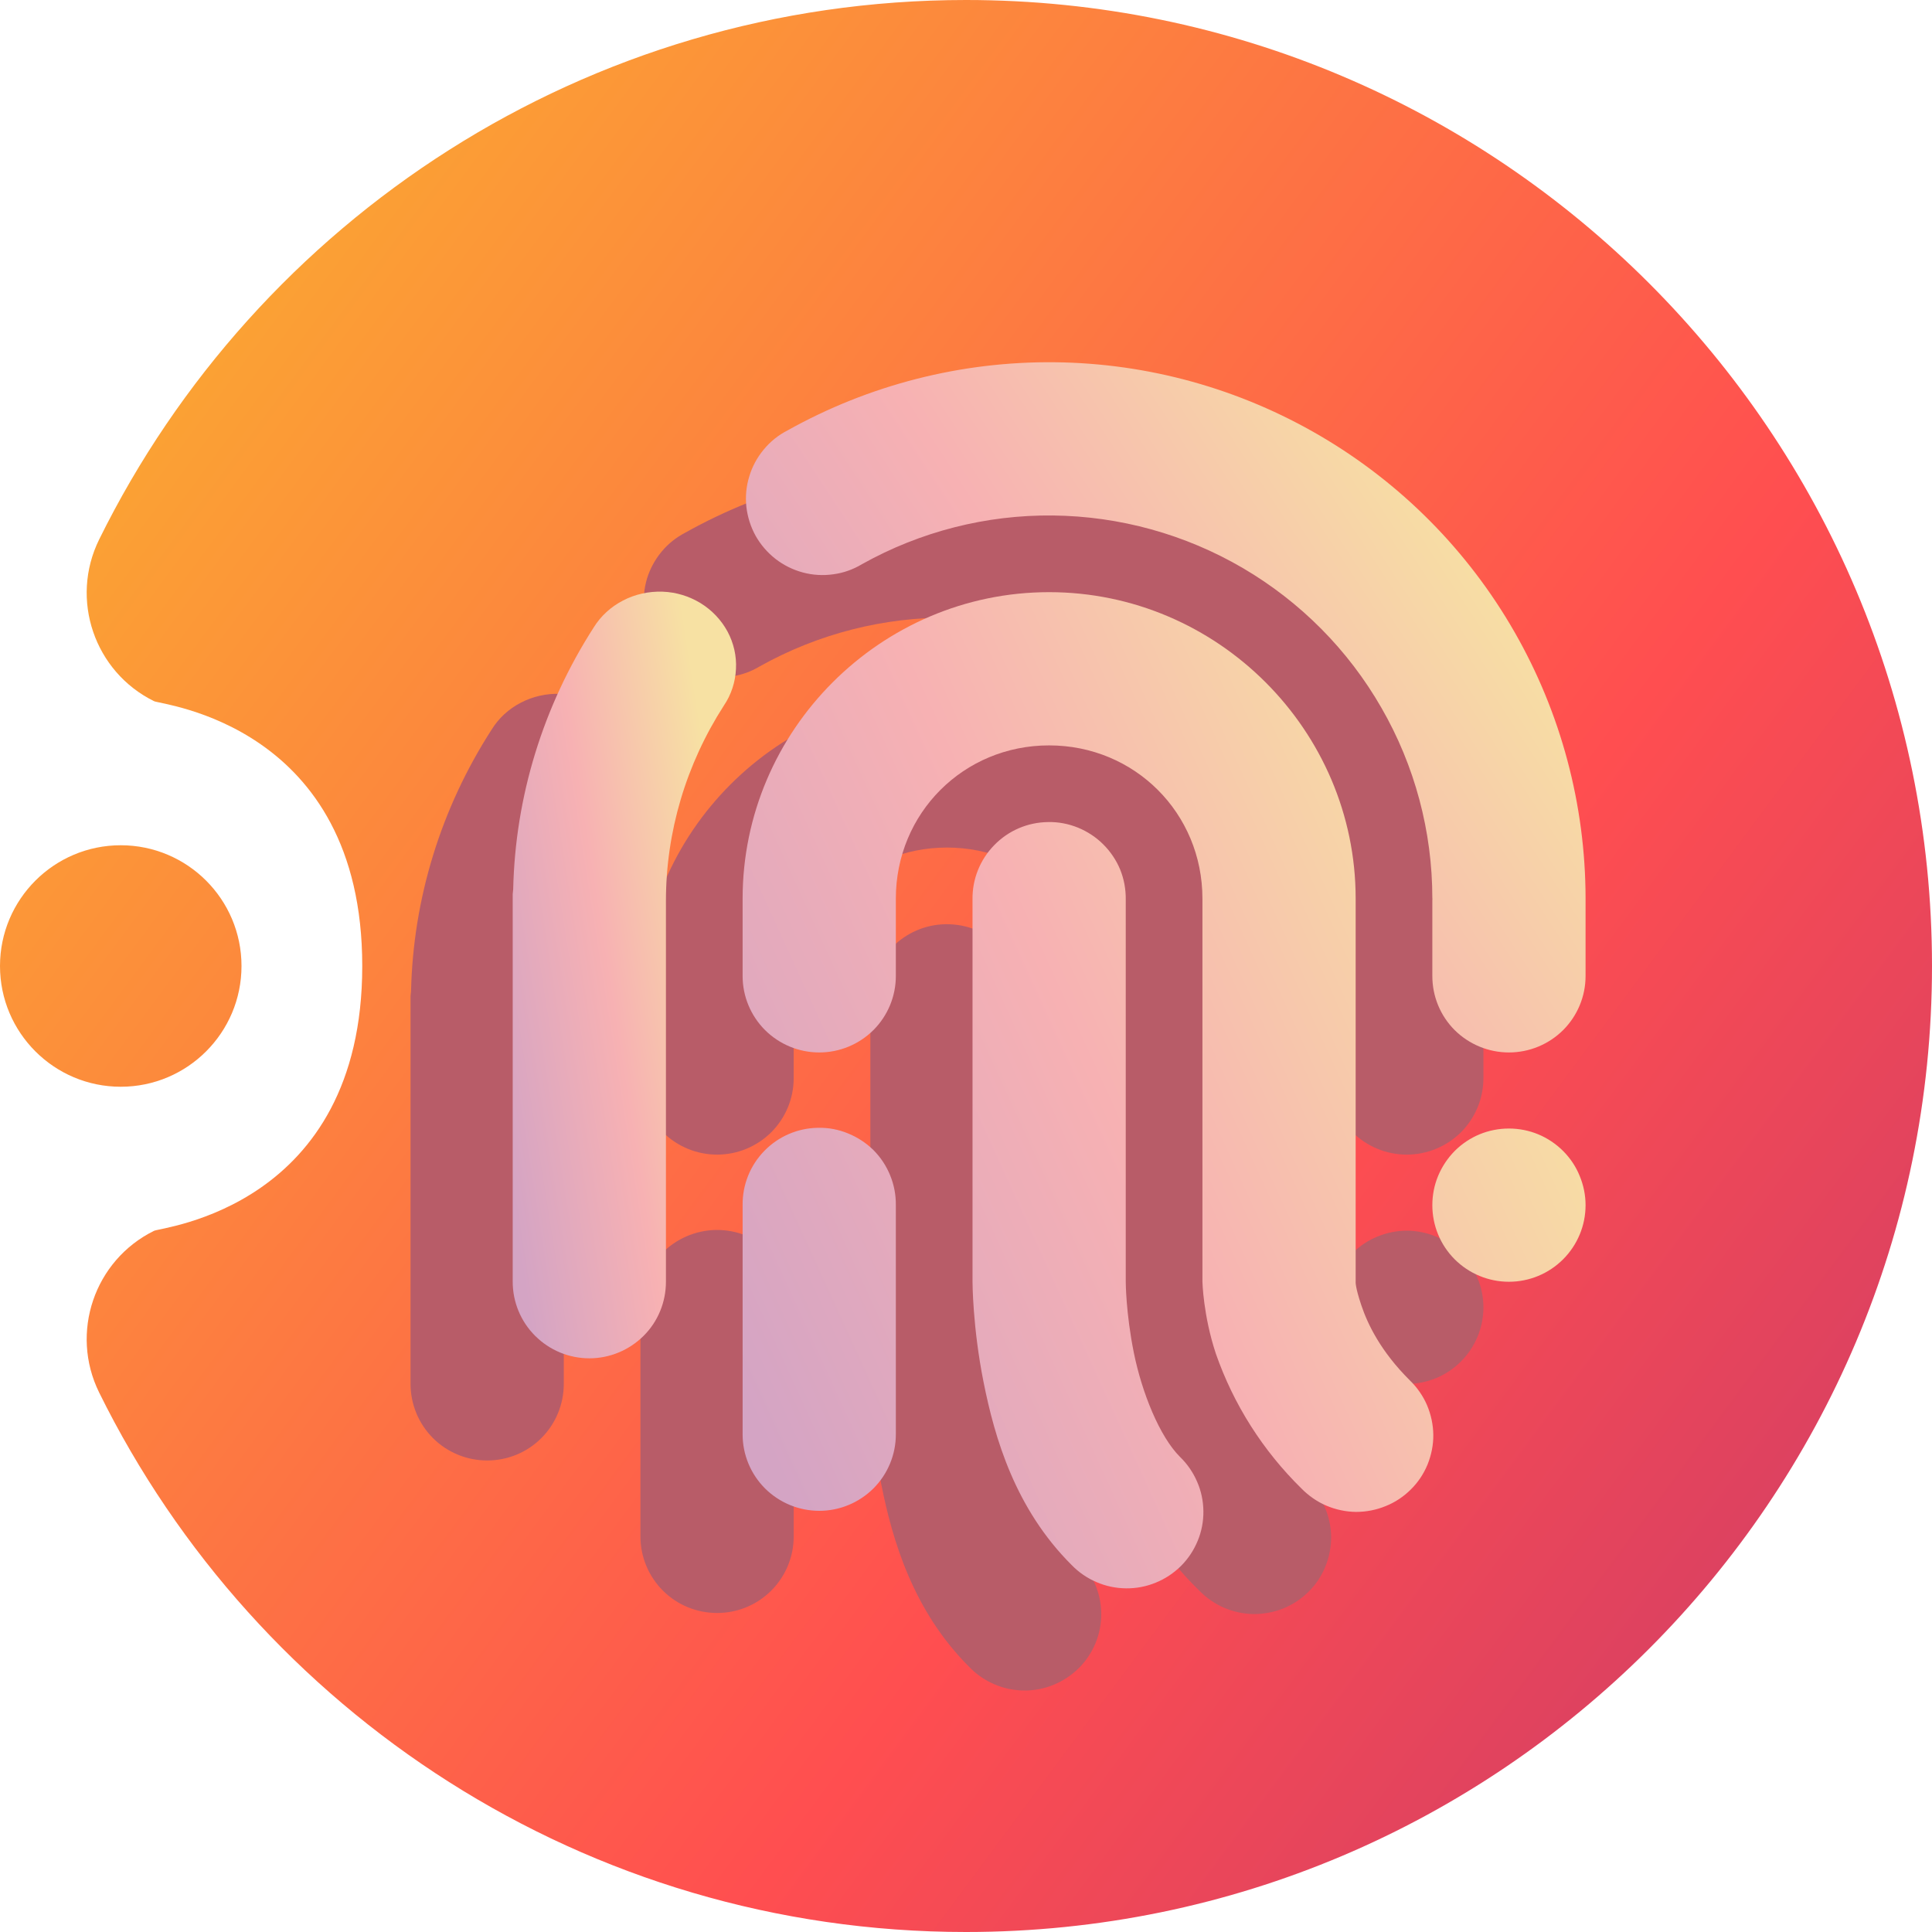 <svg width="16" height="16" viewBox="0 0 16 16" fill="none" xmlns="http://www.w3.org/2000/svg">
<g clip-path="url(#clip0_67_1413)">
<path fill-rule="evenodd" clip-rule="evenodd" d="M3 8C3 10 1.336 10.163 1.276 10.193C0.781 10.437 0.577 11.037 0.821 11.532C2.126 14.178 4.852 16 8 16C12.415 16 16 12.415 16 8C16 3.585 12.415 0 8 0C4.852 0 2.126 1.822 0.821 4.468C0.577 4.963 0.781 5.563 1.276 5.807C1.336 5.837 3 6 3 8ZM1 7C0.448 7 0 7.448 0 8C0 8.552 0.448 9 1 9C1.552 9 2 8.552 2 8C2 7.448 1.552 7 1 7Z" fill="url(#paint0_linear_67_1413)"/>
<path d="M7.842 5.75C6.447 5.75 5.304 6.894 5.304 8.288V8.292V8.296V8.929C5.304 9.097 5.371 9.258 5.49 9.377C5.609 9.495 5.77 9.562 5.939 9.562C6.107 9.562 6.268 9.495 6.387 9.377C6.506 9.258 6.573 9.097 6.573 8.929V8.296C6.573 8.293 6.573 8.291 6.573 8.288C6.573 7.58 7.133 7.019 7.842 7.019C8.551 7.019 9.112 7.58 9.112 8.288V8.292V8.296V11.46C9.112 11.46 9.118 11.739 9.223 12.056C9.37 12.478 9.612 12.861 9.932 13.173C9.991 13.233 10.061 13.282 10.138 13.315C10.216 13.348 10.299 13.366 10.383 13.367C10.467 13.367 10.551 13.351 10.629 13.32C10.707 13.288 10.778 13.241 10.838 13.181C10.898 13.122 10.945 13.051 10.976 12.973C11.008 12.896 11.024 12.812 11.024 12.728C11.023 12.644 11.005 12.561 10.972 12.484C10.939 12.406 10.89 12.336 10.829 12.278C10.586 12.036 10.481 11.813 10.428 11.656C10.375 11.498 10.381 11.46 10.381 11.46V8.296C10.381 8.293 10.381 8.291 10.381 8.288C10.381 6.894 9.237 5.75 7.842 5.75ZM7.832 7.654C7.664 7.656 7.504 7.726 7.387 7.846C7.27 7.966 7.205 8.128 7.208 8.296V11.46C7.208 11.46 7.207 11.837 7.299 12.296C7.391 12.755 7.561 13.341 8.028 13.806C8.087 13.867 8.157 13.915 8.234 13.948C8.312 13.982 8.395 13.999 8.479 14C8.564 14.001 8.647 13.985 8.725 13.953C8.803 13.921 8.874 13.874 8.934 13.815C8.994 13.755 9.041 13.684 9.073 13.607C9.105 13.529 9.121 13.445 9.12 13.361C9.119 13.277 9.101 13.194 9.068 13.117C9.035 13.04 8.986 12.97 8.926 12.911C8.757 12.744 8.611 12.38 8.544 12.049C8.477 11.717 8.477 11.46 8.477 11.46V8.296C8.478 8.211 8.462 8.127 8.43 8.049C8.398 7.97 8.351 7.899 8.291 7.839C8.231 7.779 8.159 7.732 8.08 7.7C8.002 7.668 7.917 7.653 7.832 7.654ZM5.929 10.186C5.761 10.189 5.601 10.258 5.483 10.378C5.366 10.498 5.302 10.659 5.304 10.827V12.726C5.304 12.893 5.371 13.054 5.49 13.173C5.609 13.292 5.77 13.358 5.939 13.358C6.107 13.358 6.268 13.292 6.387 13.173C6.506 13.054 6.573 12.893 6.573 12.726V10.827C6.574 10.742 6.558 10.658 6.526 10.58C6.494 10.502 6.447 10.43 6.387 10.371C6.326 10.311 6.255 10.264 6.176 10.232C6.098 10.2 6.013 10.185 5.929 10.186ZM11.65 10.192C11.567 10.192 11.484 10.209 11.407 10.241C11.33 10.272 11.26 10.319 11.201 10.378C11.142 10.437 11.096 10.507 11.064 10.584C11.032 10.661 11.015 10.743 11.015 10.827C11.015 10.995 11.082 11.156 11.201 11.275C11.32 11.395 11.482 11.461 11.65 11.461C11.818 11.461 11.98 11.395 12.099 11.275C12.218 11.156 12.285 10.995 12.285 10.827C12.285 10.743 12.268 10.661 12.236 10.584C12.204 10.507 12.158 10.437 12.099 10.378C12.04 10.319 11.97 10.272 11.893 10.241C11.816 10.209 11.733 10.192 11.65 10.192Z" fill="#B85C68"/>
<path d="M5.674 4.412C6.35 4.033 7.114 3.839 7.888 3.846C8.662 3.854 9.421 4.065 10.088 4.456C10.757 4.848 11.311 5.407 11.696 6.079C12.081 6.75 12.284 7.511 12.285 8.285V8.296V8.929C12.285 9.097 12.218 9.258 12.099 9.377C11.98 9.495 11.818 9.562 11.65 9.562C11.482 9.562 11.32 9.495 11.201 9.377C11.082 9.258 11.015 9.097 11.015 8.929V8.296L11.017 8.29L11.015 8.285C11.015 7.732 10.871 7.189 10.595 6.709C10.32 6.229 9.924 5.83 9.446 5.551C8.969 5.271 8.427 5.121 7.874 5.115C7.321 5.109 6.776 5.248 6.293 5.518C6.22 5.562 6.139 5.591 6.055 5.603C5.971 5.615 5.885 5.609 5.803 5.587C5.721 5.566 5.644 5.527 5.577 5.475C5.51 5.423 5.454 5.358 5.412 5.284C5.371 5.21 5.345 5.128 5.335 5.043C5.326 4.959 5.334 4.874 5.358 4.792C5.383 4.711 5.424 4.635 5.478 4.57C5.532 4.504 5.599 4.451 5.674 4.412Z" fill="#B85C68"/>
<path d="M4.314 5.819C4.414 5.767 4.527 5.742 4.641 5.746C4.753 5.751 4.861 5.783 4.956 5.841C5.05 5.899 5.127 5.98 5.179 6.076C5.23 6.171 5.255 6.279 5.249 6.386C5.244 6.494 5.21 6.599 5.149 6.69C4.836 7.175 4.669 7.735 4.669 8.307V11.461C4.669 11.63 4.602 11.791 4.483 11.91C4.364 12.029 4.203 12.095 4.035 12.095C3.866 12.095 3.705 12.029 3.586 11.91C3.467 11.791 3.4 11.63 3.4 11.461V8.251C3.401 8.238 3.402 8.225 3.404 8.212C3.421 7.444 3.651 6.695 4.071 6.043C4.129 5.948 4.213 5.871 4.314 5.819Z" fill="#B85C68"/>
<path d="M8.688 4.904C7.294 4.904 6.15 6.048 6.15 7.442V7.446V7.45V8.083C6.15 8.251 6.217 8.412 6.336 8.531C6.455 8.649 6.616 8.716 6.785 8.716C6.953 8.716 7.114 8.649 7.233 8.531C7.352 8.412 7.419 8.251 7.419 8.083V7.45C7.419 7.447 7.419 7.445 7.419 7.442C7.419 6.734 7.98 6.173 8.688 6.173C9.397 6.173 9.958 6.734 9.958 7.442V7.446V7.45V10.614C9.958 10.614 9.964 10.893 10.069 11.21C10.216 11.632 10.459 12.014 10.778 12.327C10.837 12.387 10.907 12.436 10.984 12.469C11.062 12.502 11.145 12.52 11.229 12.521C11.314 12.521 11.397 12.505 11.475 12.473C11.553 12.442 11.624 12.395 11.684 12.335C11.744 12.276 11.791 12.205 11.823 12.127C11.854 12.049 11.871 11.966 11.87 11.882C11.869 11.798 11.851 11.715 11.818 11.637C11.785 11.56 11.736 11.49 11.676 11.432C11.433 11.19 11.327 10.967 11.274 10.81C11.221 10.652 11.227 10.614 11.227 10.614V7.45C11.227 7.447 11.227 7.445 11.227 7.442C11.227 6.048 10.083 4.904 8.688 4.904ZM8.679 6.808C8.51 6.81 8.35 6.879 8.233 7C8.116 7.12 8.051 7.282 8.054 7.45V10.614C8.054 10.614 8.054 10.99 8.146 11.449C8.238 11.909 8.407 12.494 8.874 12.96C8.933 13.021 9.003 13.069 9.08 13.102C9.158 13.136 9.241 13.153 9.325 13.154C9.41 13.155 9.493 13.139 9.571 13.107C9.65 13.075 9.72 13.028 9.78 12.969C9.84 12.909 9.887 12.838 9.919 12.76C9.951 12.683 9.967 12.599 9.966 12.515C9.965 12.431 9.948 12.348 9.914 12.271C9.881 12.194 9.833 12.124 9.772 12.065C9.604 11.898 9.457 11.534 9.39 11.203C9.323 10.87 9.323 10.614 9.323 10.614V7.45C9.324 7.365 9.309 7.281 9.277 7.202C9.245 7.124 9.197 7.053 9.137 6.993C9.077 6.933 9.005 6.886 8.927 6.854C8.848 6.822 8.764 6.806 8.679 6.808ZM6.775 9.34C6.607 9.342 6.447 9.411 6.33 9.531C6.212 9.652 6.148 9.813 6.15 9.981V11.879C6.15 12.047 6.217 12.208 6.336 12.327C6.455 12.445 6.616 12.512 6.785 12.512C6.953 12.512 7.114 12.445 7.233 12.327C7.352 12.208 7.419 12.047 7.419 11.879V9.981C7.42 9.896 7.404 9.812 7.372 9.734C7.34 9.655 7.293 9.584 7.233 9.524C7.173 9.465 7.101 9.418 7.022 9.386C6.944 9.354 6.86 9.338 6.775 9.34ZM12.496 9.346C12.413 9.346 12.33 9.362 12.253 9.394C12.176 9.426 12.106 9.473 12.047 9.532C11.989 9.591 11.942 9.661 11.91 9.738C11.878 9.815 11.862 9.897 11.862 9.981C11.862 10.149 11.928 10.31 12.047 10.429C12.166 10.548 12.328 10.615 12.496 10.615C12.665 10.615 12.826 10.548 12.945 10.429C13.064 10.31 13.131 10.149 13.131 9.981C13.131 9.897 13.114 9.815 13.082 9.738C13.051 9.661 13.004 9.591 12.945 9.532C12.886 9.473 12.816 9.426 12.739 9.394C12.662 9.362 12.579 9.346 12.496 9.346Z" fill="url(#paint1_linear_67_1413)"/>
<path d="M6.521 3.565C7.197 3.187 7.96 2.992 8.734 3C9.508 3.008 10.267 3.219 10.934 3.61C11.603 4.002 12.157 4.561 12.542 5.233C12.927 5.904 13.13 6.665 13.131 7.439V7.45V8.083C13.131 8.251 13.064 8.412 12.945 8.531C12.826 8.649 12.665 8.716 12.496 8.716C12.328 8.716 12.166 8.649 12.047 8.531C11.928 8.412 11.862 8.251 11.862 8.083V7.45L11.863 7.444L11.862 7.439C11.862 6.886 11.717 6.342 11.441 5.863C11.166 5.383 10.77 4.984 10.292 4.704C9.815 4.425 9.273 4.275 8.72 4.269C8.167 4.263 7.622 4.402 7.139 4.672C7.066 4.716 6.985 4.745 6.901 4.756C6.817 4.768 6.731 4.763 6.649 4.741C6.567 4.719 6.49 4.681 6.423 4.629C6.356 4.577 6.3 4.512 6.258 4.438C6.217 4.364 6.191 4.282 6.181 4.197C6.172 4.113 6.18 4.027 6.205 3.946C6.229 3.865 6.27 3.789 6.324 3.724C6.378 3.658 6.445 3.604 6.521 3.565Z" fill="url(#paint2_linear_67_1413)"/>
<path d="M5.16 4.973C5.26 4.921 5.373 4.896 5.487 4.9C5.599 4.904 5.707 4.937 5.802 4.995C5.896 5.053 5.973 5.134 6.025 5.23C6.076 5.325 6.101 5.433 6.095 5.54C6.09 5.648 6.056 5.753 5.995 5.843C5.682 6.329 5.515 6.889 5.515 7.461V10.615C5.515 10.783 5.449 10.945 5.33 11.063C5.21 11.182 5.049 11.249 4.881 11.249C4.712 11.249 4.551 11.182 4.432 11.063C4.313 10.945 4.246 10.783 4.246 10.615V7.405C4.247 7.392 4.248 7.379 4.25 7.365C4.267 6.598 4.497 5.849 4.917 5.196C4.975 5.102 5.059 5.025 5.16 4.973Z" fill="url(#paint3_linear_67_1413)"/>
</g>
<defs>
<linearGradient id="paint0_linear_67_1413" x1="-4.74" y1="0.28" x2="23.308" y2="21.073" gradientUnits="userSpaceOnUse">
<stop stop-color="#F9D423"/>
<stop offset="0.516" stop-color="#FF4E50"/>
<stop offset="0.991" stop-color="#8A2387"/>
</linearGradient>
<linearGradient id="paint1_linear_67_1413" x1="6.649" y1="12.649" x2="13.477" y2="9.53" gradientUnits="userSpaceOnUse">
<stop stop-color="#D4A4C4"/>
<stop offset="0.5" stop-color="#F7B1B3"/>
<stop offset="1" stop-color="#F7E1A3"/>
</linearGradient>
<linearGradient id="paint2_linear_67_1413" x1="6.674" y1="8.366" x2="12.419" y2="4.595" gradientUnits="userSpaceOnUse">
<stop stop-color="#D4A4C4"/>
<stop offset="0.5" stop-color="#F7B1B3"/>
<stop offset="1" stop-color="#F7E1A3"/>
</linearGradient>
<linearGradient id="paint3_linear_67_1413" x1="4.378" y1="10.861" x2="6.513" y2="10.525" gradientUnits="userSpaceOnUse">
<stop stop-color="#D4A4C4"/>
<stop offset="0.5" stop-color="#F7B1B3"/>
<stop offset="1" stop-color="#F7E1A3"/>
</linearGradient>
<clipPath id="clip0_67_1413">
<rect width="16" height="16" fill="white"/>
</clipPath>
</defs>
</svg>
